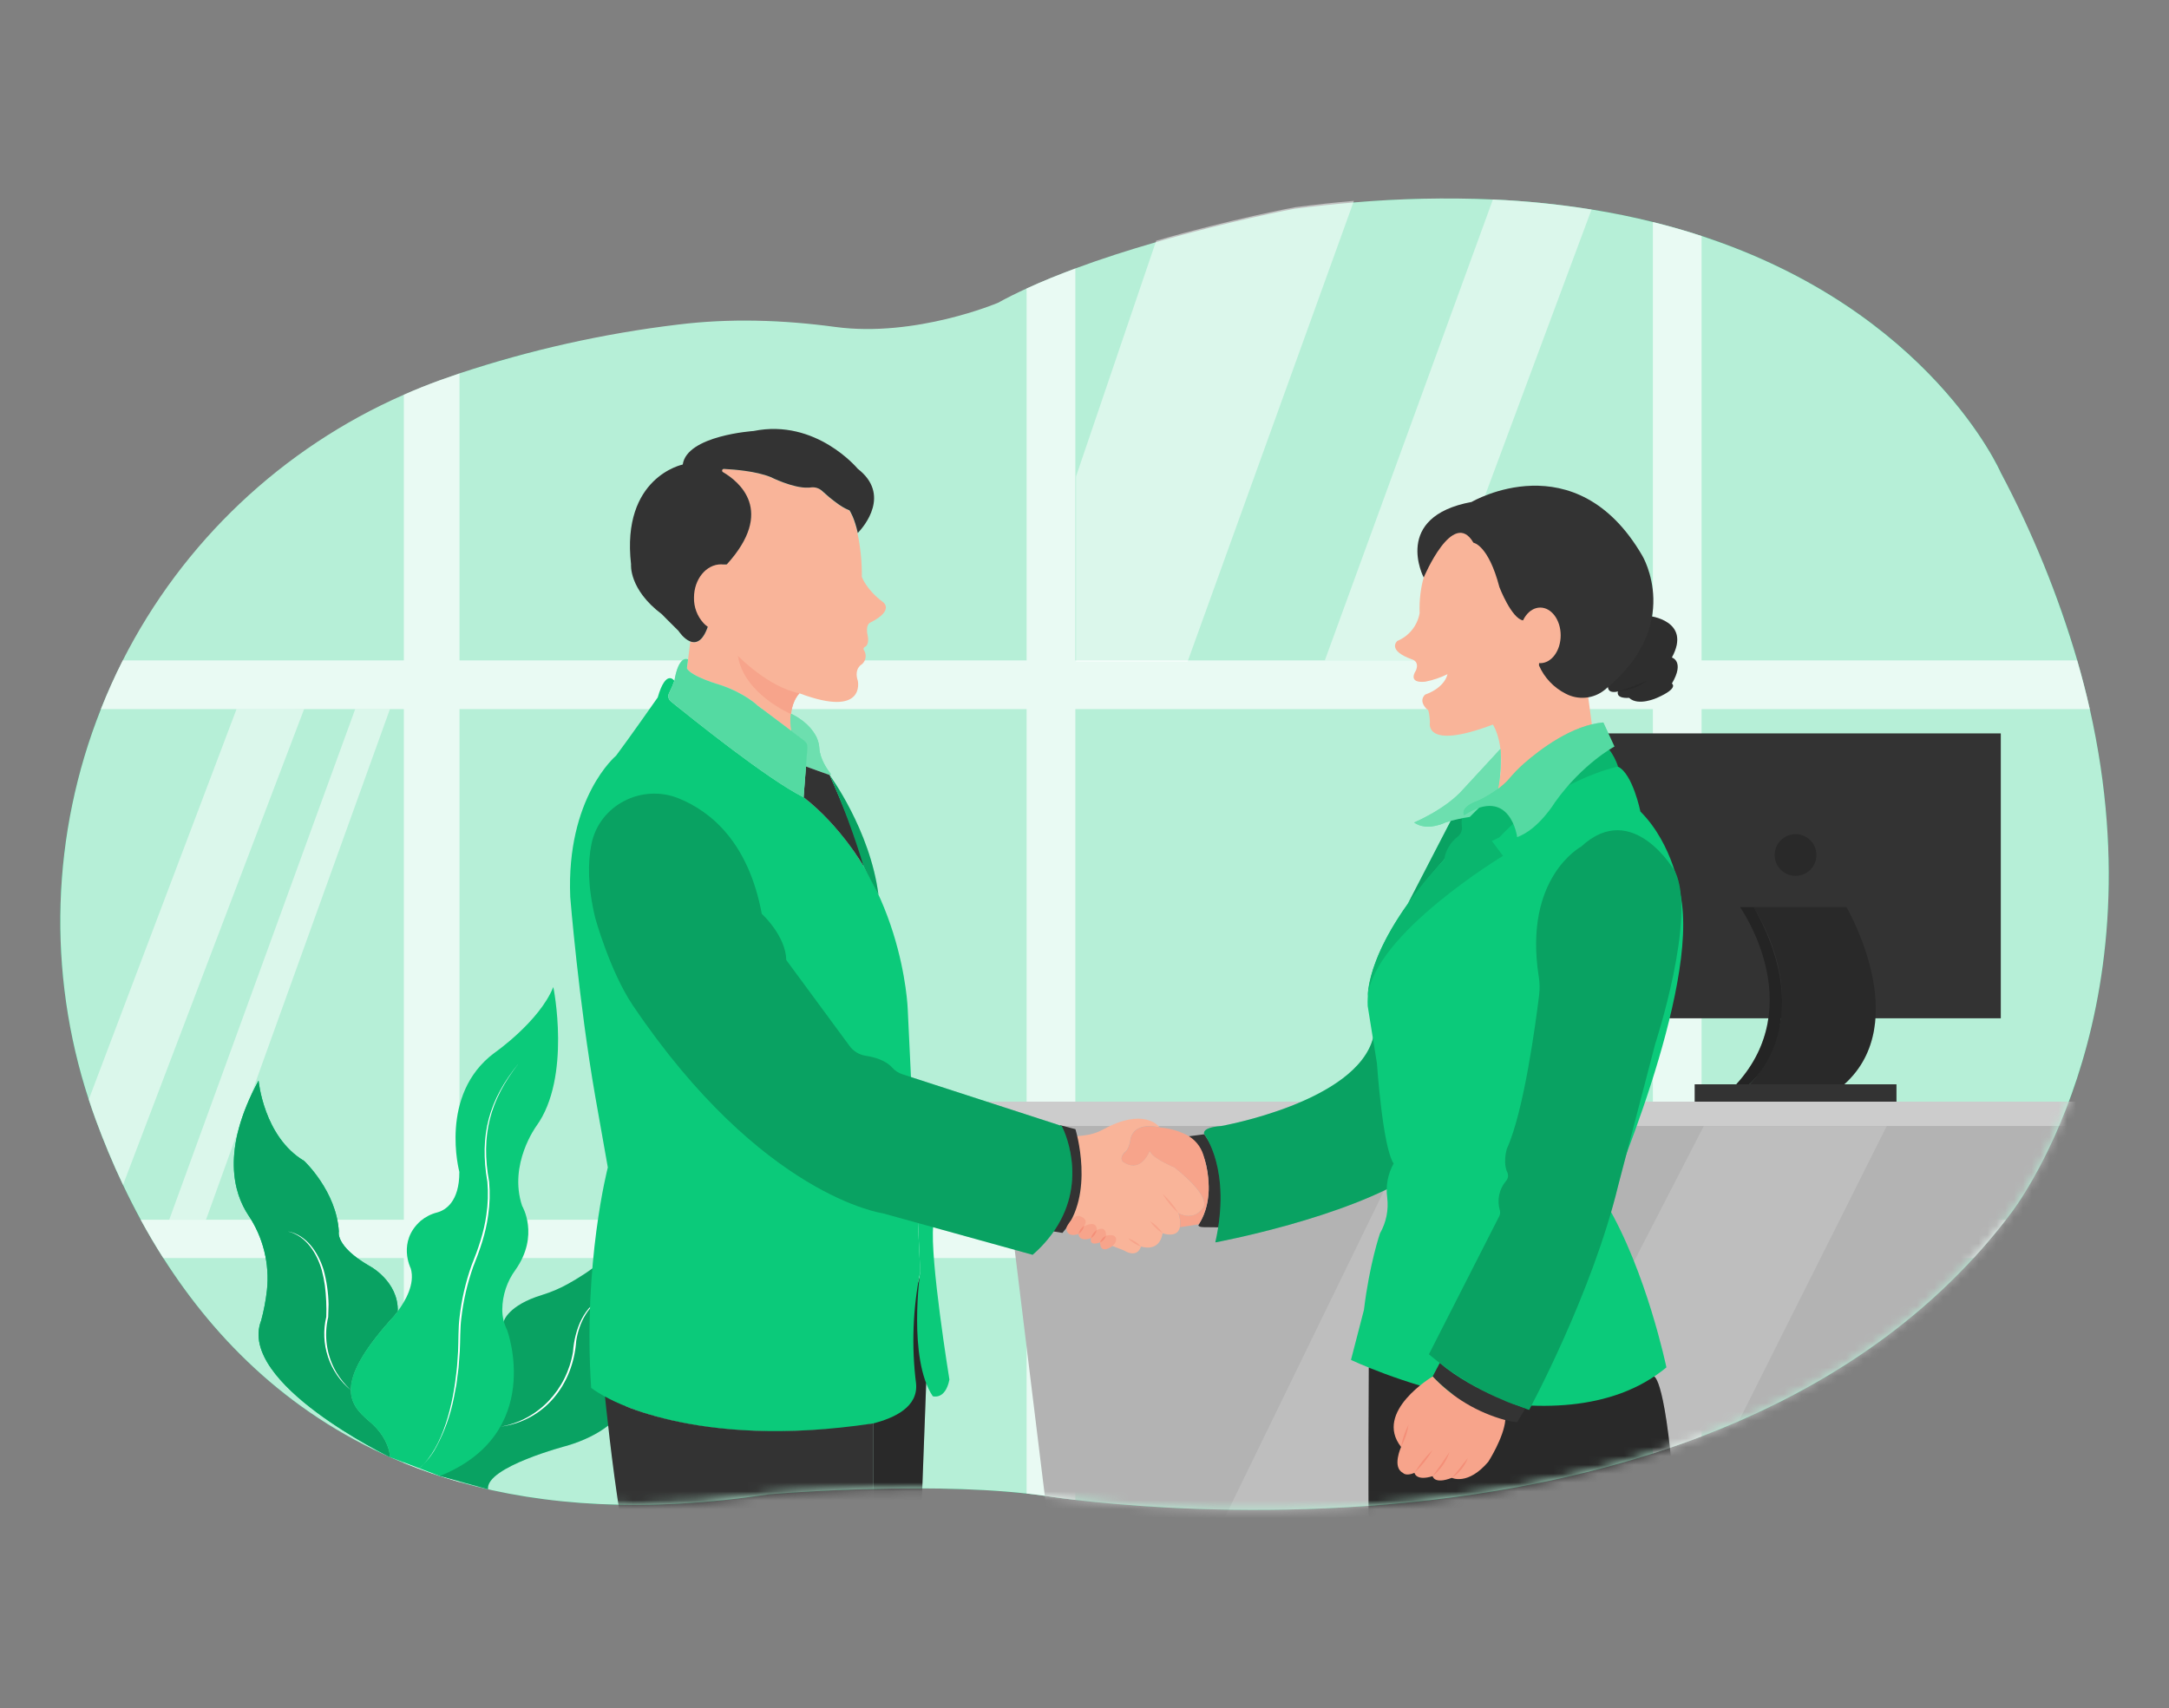 <svg width="245" height="193" viewBox="0 0 245 193" fill="none" xmlns="http://www.w3.org/2000/svg">
<rect x="0" y="0" width="245" height="193" fill="#808080" stroke="none"/>
<path d="M226.004 53.393C226.004 53.393 215.638 29.466 179.775 23.673C176.086 23.081 172.366 22.703 168.634 22.542C163.37 22.317 158.097 22.433 152.849 22.893C150.7 23.081 148.491 23.318 146.224 23.605C146.224 23.605 138.968 24.953 130.521 27.395C124.459 29.141 117.786 31.453 112.735 34.229C112.735 34.229 103.425 38.185 94.355 36.953C88.449 36.156 82.469 35.961 76.561 36.69C69.203 37.597 59.55 39.398 49.702 42.973C16.541 55.001 -0.806 91.005 10.024 124.227C10.273 124.979 10.531 125.733 10.805 126.488C11.7 128.924 12.721 131.4 13.896 133.873C23.772 154.679 44.274 175.246 86.878 168.813C86.878 168.813 105.522 167.202 118.007 168.989C118.007 168.989 193.771 181.373 227.178 137.021C227.184 137.021 252.726 104.39 226.004 53.393Z" fill="#0BCA7A"/>
<path opacity="0.7" d="M227.18 137.021C226.982 137.284 226.784 137.546 226.583 137.804C225.413 139.311 224.196 140.751 222.932 142.125C214.27 151.553 203.505 157.952 192.203 162.279C190.38 162.974 188.547 163.616 186.701 164.203C159.735 172.826 131.165 170.585 121.464 169.452C119.245 169.192 118.014 168.988 118.014 168.988C117.347 168.895 116.659 168.807 115.96 168.731C103.582 167.372 86.88 168.813 86.88 168.813C73.014 170.907 61.482 170.139 51.903 167.437C49.769 166.834 47.669 166.114 45.615 165.28C33.135 160.193 24.464 151.579 18.448 142.125C17.54 140.701 16.691 139.26 15.901 137.804C15.19 136.498 14.523 135.187 13.9 133.87C12.726 131.397 11.704 128.921 10.81 126.487C10.538 125.734 10.278 124.98 10.029 124.226C5.311 109.812 5.796 94.203 11.402 80.109C12.139 78.238 12.961 76.406 13.866 74.612C20.648 61.24 31.864 50.632 45.603 44.598C46.935 44.008 48.297 43.461 49.69 42.956C50.425 42.69 51.159 42.434 51.891 42.187C59.905 39.529 68.165 37.681 76.548 36.673C82.463 35.941 88.434 36.139 94.343 36.936C103.415 38.16 112.723 34.211 112.723 34.211C113.739 33.646 114.822 33.115 115.949 32.595C117.692 31.792 119.548 31.037 121.453 30.334C124.444 29.22 127.548 28.234 130.508 27.38C138.956 24.941 146.211 23.587 146.211 23.587C148.475 23.297 150.685 23.062 152.839 22.881C158.087 22.425 163.359 22.31 168.621 22.536C172.354 22.7 176.073 23.078 179.763 23.667C182.189 24.057 184.498 24.528 186.69 25.08C188.609 25.555 190.443 26.08 192.191 26.657C218.076 35.135 225.992 53.387 225.992 53.387C229.583 60.153 232.48 67.264 234.637 74.612C235.174 76.481 235.646 78.313 236.052 80.106C244.026 115.505 227.18 137.021 227.18 137.021Z" fill="white"/>
<g opacity="0.7">
<path d="M236.05 80.109H11.396C12.138 78.238 12.961 76.406 13.867 74.612H234.626C235.173 76.483 235.648 78.316 236.05 80.109Z" fill="white"/>
<path d="M226.583 137.804C225.413 139.311 224.197 140.751 222.933 142.125H18.439C17.532 140.701 16.683 139.26 15.893 137.804H226.583Z" fill="white"/>
<path d="M51.903 42.19V167.437C49.769 166.835 47.67 166.115 45.615 165.28V44.601C46.947 44.011 48.309 43.464 49.702 42.959C50.437 42.693 51.171 42.437 51.903 42.19Z" fill="white"/>
<path d="M121.465 30.334V169.452C119.246 169.192 118.015 168.989 118.015 168.989C117.348 168.895 116.66 168.808 115.961 168.731V32.598C117.704 31.795 119.561 31.041 121.465 30.334Z" fill="white"/>
<path d="M192.203 26.663V162.279C190.381 162.974 188.547 163.616 186.702 164.203V25.085C188.621 25.56 190.455 26.086 192.203 26.663Z" fill="white"/>
</g>
<path opacity="0.5" d="M152.932 22.694L134.136 74.77H121.543V53.828L130.599 27.197C139.051 24.755 146.304 23.407 146.304 23.407C148.568 23.113 150.778 22.875 152.932 22.694Z" fill="white"/>
<path opacity="0.5" d="M179.773 23.672C172.928 42.046 160.796 74.612 160.878 74.612H149.646L168.632 22.539C172.365 22.701 176.085 23.08 179.773 23.672Z" fill="white"/>
<path opacity="0.5" d="M34.352 80.109L13.895 133.87C12.72 131.397 11.699 128.921 10.805 126.485C10.521 125.733 10.273 124.978 10.023 124.224L26.72 80.106L34.352 80.109Z" fill="white"/>
<path opacity="0.5" d="M40.122 80.109L19.113 137.807H23.267L44.047 80.109H40.122Z" fill="white"/>
<path d="M56.91 149.27C56.91 149.27 57.346 147.472 61.285 146.28C62.251 145.981 63.184 145.586 64.069 145.098C66.333 143.866 70.012 141.424 72.027 137.807C72.027 137.807 72.338 136.235 77.449 135.45C77.449 135.45 74.741 141.461 74.591 144.542C74.558 145.45 74.362 146.345 74.011 147.184C73.003 149.516 71.272 153.894 71.555 155.861C71.555 155.861 71.945 160.948 64.086 163.319C64.086 163.319 54.807 165.727 55.124 168.251L49.674 166.747L56.91 149.27Z" fill="#0BCA7A"/>
<path opacity="0.2" d="M56.91 149.27C56.91 149.27 57.346 147.472 61.285 146.28C62.251 145.981 63.184 145.586 64.069 145.098C66.333 143.866 70.012 141.424 72.027 137.807C72.027 137.807 72.338 136.235 77.449 135.45C77.449 135.45 74.741 141.461 74.591 144.542C74.558 145.45 74.362 146.345 74.011 147.184C73.003 149.516 71.272 153.894 71.555 155.861C71.555 155.861 71.945 160.948 64.086 163.319C64.086 163.319 54.807 165.727 55.124 168.251L49.674 166.747L56.91 149.27Z" fill="black"/>
<path d="M60.59 127.209C60.59 127.209 57.404 131.527 58.977 136.236C58.977 136.236 60.972 139.559 58.23 143.454C57.273 144.754 56.75 146.322 56.736 147.936C56.732 148.746 56.92 149.545 57.285 150.268C57.285 150.268 61.592 161.957 49.673 166.756L44.047 164.614C44.047 164.614 44.047 162.534 41.684 160.569C39.321 158.605 37.762 156.231 44.047 149.177C44.363 148.851 44.657 148.504 44.927 148.14C45.776 146.992 46.908 145.07 46.398 143.304C46.398 143.304 44.848 140.277 47.53 137.914C48.072 137.467 48.706 137.147 49.387 136.976C50.312 136.722 51.889 135.786 51.889 132.398C51.889 132.398 49.528 123.679 55.819 118.97C55.819 118.97 60.913 115.437 62.498 111.512C62.512 111.509 64.564 121.714 60.59 127.209Z" fill="#0BCA7A"/>
<path d="M44.927 148.136C44.657 148.501 44.363 148.848 44.047 149.174C37.762 156.239 39.327 158.605 41.684 160.566C44.041 162.527 44.047 164.61 44.047 164.61C44.047 164.61 26.751 156.25 29.502 149.185C29.805 148.065 30.023 146.924 30.152 145.771C30.473 142.775 29.725 139.762 28.038 137.264C26.448 134.856 24.903 130.006 29.207 122.076C29.207 122.076 29.773 128.426 34.352 131.154C34.352 131.154 38.008 134.57 38.274 139.132C38.274 139.132 37.821 140.76 41.718 143.015C41.718 143.007 45.018 144.736 44.927 148.136Z" fill="#0BCA7A"/>
<path d="M44.927 148.136C44.657 148.501 44.363 148.848 44.047 149.174C37.762 156.239 39.327 158.605 41.684 160.566C44.041 162.527 44.047 164.61 44.047 164.61C44.047 164.61 26.751 156.25 29.502 149.185C29.805 148.065 30.023 146.924 30.152 145.771C30.473 142.775 29.725 139.762 28.038 137.264C26.448 134.856 24.903 130.006 29.207 122.076C29.207 122.076 29.773 128.426 34.352 131.154C34.352 131.154 38.008 134.57 38.274 139.132C38.274 139.132 37.821 140.76 41.718 143.015C41.718 143.007 45.018 144.736 44.927 148.136Z" fill="#0BCA7A"/>
<path opacity="0.2" d="M44.927 148.136C44.657 148.501 44.363 148.848 44.047 149.174C37.762 156.239 39.327 158.605 41.684 160.566C44.041 162.527 44.047 164.61 44.047 164.61C44.047 164.61 26.751 156.25 29.502 149.185C29.805 148.065 30.023 146.924 30.152 145.771C30.473 142.775 29.725 139.762 28.038 137.264C26.448 134.856 24.903 130.006 29.207 122.076C29.207 122.076 29.773 128.426 34.352 131.154C34.352 131.154 38.008 134.57 38.274 139.132C38.274 139.132 37.821 140.76 41.718 143.015C41.718 143.007 45.018 144.736 44.927 148.136Z" fill="black"/>
<path d="M56.516 161.18C60.821 160.45 64.027 156.971 64.723 152.721C64.913 150.239 65.92 147.444 68.402 146.441C66.444 147.359 65.402 149.442 65.085 151.494C64.751 156.384 61.522 160.538 56.508 161.18H56.516Z" fill="white"/>
<path d="M32.586 139.132C34.666 139.545 35.953 141.543 36.548 143.445C36.898 144.722 37.088 146.038 37.114 147.362L37.071 148.801C36.561 150.931 36.895 153.175 38.005 155.064C38.451 155.791 38.992 156.456 39.612 157.042C38.425 156.058 37.537 154.762 37.05 153.3C36.562 151.837 36.495 150.268 36.856 148.77C36.896 147.593 36.844 146.414 36.7 145.245C36.62 144.658 36.503 144.077 36.349 143.504C35.806 141.617 34.601 139.65 32.58 139.138L32.586 139.132Z" fill="white"/>
<path d="M47.375 165.882C50.139 163.44 51.203 158.424 51.574 154.883C51.659 154.204 51.687 153.322 51.744 152.636C51.798 151.463 51.758 150.036 51.905 148.871C52.129 146.867 52.581 144.895 53.252 142.993C54.002 141.133 54.667 139.242 54.936 137.25C55.123 136.016 55.163 134.765 55.055 133.522C54.138 128.271 55.208 124.275 58.584 120.143C55.301 124.331 54.297 128.288 55.247 133.502C55.36 134.761 55.325 136.028 55.143 137.278C54.882 139.282 54.214 141.204 53.467 143.066C52.795 144.952 52.34 146.908 52.112 148.897C51.959 150.058 51.996 151.477 51.936 152.647C51.9 153.184 51.837 153.989 51.795 154.526C51.758 154.809 51.594 156.089 51.554 156.397L51.271 157.884C50.885 159.86 50.2 161.765 49.242 163.536C48.763 164.423 48.126 165.215 47.363 165.874L47.375 165.882Z" fill="white"/>
<mask id="mask0_50_20253" style="mask-type:luminance" maskUnits="userSpaceOnUse" x="6" y="22" width="233" height="149">
<path d="M226.004 53.393C226.004 53.393 215.638 29.466 179.775 23.673C176.086 23.082 172.366 22.705 168.634 22.542C163.37 22.318 158.097 22.435 152.849 22.893C150.7 23.081 148.491 23.318 146.224 23.605C146.224 23.605 138.968 24.953 130.521 27.395C124.459 29.141 117.786 31.453 112.735 34.228C112.735 34.228 103.425 38.185 94.355 36.953C88.449 36.156 82.469 35.958 76.561 36.69C69.203 37.597 59.55 39.398 49.702 42.973C16.541 55.001 -0.806 90.988 10.024 124.227C10.273 124.979 10.531 125.733 10.805 126.488C11.7 128.921 12.721 131.4 13.896 133.873C23.772 154.679 44.274 175.246 86.878 168.813C86.878 168.813 105.522 167.202 118.007 168.989C118.007 168.989 193.771 181.373 227.178 137.021C227.184 137.021 252.726 104.39 226.004 53.393Z" fill="white"/>
</mask>
<g mask="url(#mask0_50_20253)">
<path opacity="0.1" d="M181.592 68.285C180.774 69.364 179.419 69.98 178.091 70.096C177.903 70.109 177.714 70.115 177.525 70.113C179.019 69.862 180.423 69.233 181.603 68.285H181.592Z" fill="black"/>
<path opacity="0.1" d="M181.609 71.476C180.724 72.256 179.467 72.53 178.312 72.499C179.444 72.216 180.562 71.981 181.609 71.476Z" fill="black"/>
<path d="M112.736 125.835L118.716 174.7H224.797L234.455 125.835H112.736Z" fill="#B3B3B3"/>
<path opacity="0.15" d="M136.764 174.7L159.895 127.208H181.006L154.731 174.7H136.764Z" fill="white"/>
<path opacity="0.15" d="M192.459 127.208L167.98 174.7H189.315L213.12 127.208H192.459Z" fill="white"/>
<path d="M237.403 124.461H109.676V127.209H237.403V124.461Z" fill="#CCCCCC"/>
<path d="M226.001 82.856H179.628V115.041H226.001V82.856Z" fill="#333333"/>
<path opacity="0.2" d="M202.816 98.949C204.118 98.949 205.174 97.895 205.174 96.595C205.174 95.295 204.118 94.241 202.816 94.241C201.514 94.241 200.459 95.295 200.459 96.595C200.459 97.895 201.514 98.949 202.816 98.949Z" fill="black"/>
<path d="M198.093 102.482H208.564C208.564 102.482 216.185 115.435 208.324 122.5H197.615C197.615 122.5 205.567 115.042 198.093 102.482Z" fill="#333333"/>
<path opacity="0.2" d="M198.093 102.482H208.564C208.564 102.482 216.185 115.435 208.324 122.5H197.615C197.615 122.5 205.567 115.042 198.093 102.482Z" fill="black"/>
<path d="M198.094 102.482H196.546C196.546 102.482 204.365 113.47 196.121 122.5H197.607C197.607 122.5 205.567 115.827 198.094 102.482Z" fill="#333333"/>
<path opacity="0.3" d="M198.094 102.482H196.546C196.546 102.482 204.365 113.47 196.121 122.5H197.607C197.607 122.5 205.567 115.827 198.094 102.482Z" fill="black"/>
<path d="M214.216 122.5H191.421V124.461H214.216V122.5Z" fill="#333333"/>
<path d="M135.414 138.316C135.17 138.683 136.096 138.641 136.096 138.641L137.822 138.66C139.288 132.256 136.028 128.144 136.028 128.144L134.047 128.404C134.047 128.404 136.384 129.006 136.526 133.989C136.529 133.989 136.684 136.399 135.414 138.316Z" fill="#333333"/>
<path d="M154.613 172.77C154.531 169.944 154.613 154.496 154.613 154.496L170.627 149.861L186.825 155.513C186.825 155.513 188.24 155.513 189.282 171.213" fill="#333333"/>
<path opacity="0.2" d="M154.613 172.77C154.531 169.944 154.613 154.496 154.613 154.496L170.627 149.861L186.825 155.513C186.825 155.513 188.24 155.513 189.282 171.213" fill="black"/>
<path d="M163.865 92.737L159.018 102.103L163.138 97.104L166.771 93.387L165.385 92.085H164.046L163.865 92.737Z" fill="#0BCA7A"/>
<path opacity="0.2" d="M163.865 92.737L159.018 102.103L163.138 97.104L166.771 93.387L165.385 92.085H164.046L163.865 92.737Z" fill="black"/>
<path d="M186.242 69.582C186.242 69.582 191.135 70.085 188.846 74.282C188.846 74.282 190.329 74.712 188.846 77.224C188.846 77.224 189.695 77.727 187.176 78.835C187.176 78.835 185.048 79.821 184.012 78.835C184.012 78.835 182.529 78.996 182.753 78.109C182.753 78.109 181.621 78.473 181.621 77.543C181.63 77.538 184.765 74.895 186.242 69.582Z" fill="#333333"/>
<path opacity="0.1" d="M186.242 69.582C186.242 69.582 191.135 70.085 188.846 74.282C188.846 74.282 190.329 74.712 188.846 77.224C188.846 77.224 189.695 77.727 187.176 78.835C187.176 78.835 185.048 79.821 184.012 78.835C184.012 78.835 182.529 78.996 182.753 78.109C182.753 78.109 181.621 78.473 181.621 77.543C181.63 77.538 184.765 74.895 186.242 69.582Z" fill="black"/>
<path d="M135.777 136.592C134.668 138.005 133.117 137.061 133.117 137.061C133.293 137.568 133.349 138.109 133.278 138.641C132.995 139.958 131.323 139.327 131.323 139.327C130.943 141.588 128.883 140.822 128.883 140.822C128.413 142.235 127.001 141.289 127.001 141.289L120.422 138.708C123.252 133.777 121.554 128.376 121.554 128.376L122.445 128.277C123.207 128.193 123.946 127.962 124.619 127.596C129.115 125.123 130.827 127.197 130.827 127.197C130.892 127.251 130.96 127.305 131.023 127.361C127.675 126.632 127.664 128.927 127.664 128.927C127.454 129.973 127.035 130.182 127.035 130.182C126.407 130.812 126.826 131.23 126.826 131.23C128.589 132.462 129.557 130.702 129.82 130.1C129.824 130.089 129.831 130.08 129.841 130.074C129.85 130.068 129.861 130.065 129.872 130.065C129.883 130.065 129.894 130.068 129.904 130.074C129.913 130.08 129.92 130.089 129.925 130.1C130.227 130.877 132.653 131.877 132.653 131.877C137.353 135.659 135.777 136.592 135.777 136.592Z" fill="#F9B499"/>
<path d="M127.428 139.898C127.982 140.08 128.482 140.397 128.882 140.82C128.328 140.639 127.828 140.322 127.428 139.898Z" fill="#F7A48B"/>
<path d="M129.893 137.954C130.466 138.302 130.955 138.771 131.327 139.328C130.756 138.978 130.266 138.51 129.893 137.954Z" fill="#F7A48B"/>
<path d="M131.322 134.879C132.029 135.51 132.634 136.246 133.116 137.061C132.41 136.429 131.805 135.694 131.322 134.879Z" fill="#F7A48B"/>
<path d="M135.415 138.315L133.29 138.64C133.36 138.108 133.305 137.567 133.129 137.061C133.129 137.061 134.679 138.002 135.789 136.591C135.789 136.591 137.365 135.653 132.659 131.894C132.659 131.894 130.234 130.894 129.931 130.117C129.927 130.106 129.919 130.097 129.91 130.091C129.901 130.085 129.89 130.082 129.878 130.082C129.867 130.082 129.856 130.085 129.847 130.091C129.838 130.097 129.83 130.106 129.826 130.117C129.566 130.704 128.598 132.468 126.832 131.247C126.832 131.247 126.413 130.829 127.041 130.199C127.041 130.199 127.46 129.989 127.67 128.944C127.67 128.944 127.67 126.649 131.029 127.378C132.069 127.46 133.084 127.743 134.017 128.209C134.47 128.44 134.872 128.759 135.199 129.147C135.527 129.535 135.773 129.985 135.924 130.47C136.49 132.236 137.147 135.551 135.415 138.315Z" fill="#F7A48B"/>
<path d="M120.009 139.288L118.75 139.079C122.61 133.347 119.856 127.339 119.743 127.118L121.475 127.568C121.475 127.568 123.773 134.969 120.009 139.288Z" fill="#333333"/>
<path d="M103.946 174.285L104.619 156.274L105.415 155.556L104.079 143.686L98.617 160.812V176.67" fill="#333333"/>
<path opacity="0.2" d="M103.946 174.285L104.619 156.274L105.415 155.556L104.079 143.686L98.617 160.812V176.67" fill="black"/>
<path d="M103.946 143.64C103.946 143.64 102.531 153.51 105.36 157.738C105.36 157.738 106.775 158.207 107.242 155.858C107.242 155.858 105.007 142.131 105.42 138.423L103.677 137.954L103.946 143.64Z" fill="#0BCA7A"/>
<path d="M91.038 86.599L91.205 84.428C91.216 84.285 91.191 84.142 91.131 84.011C91.072 83.881 90.981 83.768 90.865 83.682L89.36 82.552L88.986 80.466C90.95 81.314 91.839 82.481 92.235 83.292C92.424 83.694 92.531 84.129 92.552 84.572C92.637 85.723 93.401 86.879 93.82 87.413C93.832 87.429 93.838 87.449 93.838 87.469C93.837 87.489 93.83 87.509 93.818 87.525C93.805 87.541 93.788 87.552 93.769 87.558C93.749 87.563 93.728 87.561 93.709 87.554C92.682 87.116 91.038 86.599 91.038 86.599Z" fill="#0BCA7A"/>
<path opacity="0.4" d="M91.038 86.599L91.205 84.428C91.216 84.285 91.191 84.142 91.131 84.011C91.072 83.881 90.981 83.768 90.865 83.682L89.36 82.552L88.986 80.466C90.95 81.314 91.839 82.481 92.235 83.292C92.424 83.694 92.531 84.129 92.552 84.572C92.637 85.723 93.401 86.879 93.82 87.413C93.832 87.429 93.838 87.449 93.838 87.469C93.837 87.489 93.83 87.509 93.818 87.525C93.805 87.541 93.788 87.552 93.769 87.558C93.749 87.563 93.728 87.561 93.709 87.554C92.682 87.116 91.038 86.599 91.038 86.599Z" fill="white"/>
<path d="M98.3 70.337C98.3 70.337 97.711 70.54 98.017 71.846C98.017 71.846 98.238 72.835 97.677 73.095C97.647 73.109 97.621 73.129 97.599 73.153C97.577 73.178 97.56 73.207 97.55 73.239C97.541 73.27 97.537 73.303 97.541 73.336C97.545 73.369 97.556 73.4 97.573 73.429C97.741 73.676 97.812 73.975 97.774 74.272C97.736 74.568 97.591 74.84 97.366 75.037C97.366 75.037 96.424 75.506 96.896 76.916C96.896 76.916 97.839 81.156 90.308 78.329C90.308 78.329 88.894 79.742 89.369 82.569L85.602 79.742C85.602 79.742 84.187 78.329 81.358 77.394C81.358 77.394 78.066 76.453 77.594 75.514L77.721 74.494L77.967 72.558V72.473C78.661 72.756 79.478 72.473 80.09 70.396C79.371 69.614 78.982 68.586 79.003 67.525C79.003 65.447 80.373 63.769 82.062 63.769C87.558 57.709 83.435 54.397 81.624 53.34C81.587 53.318 81.559 53.284 81.543 53.244C81.528 53.204 81.527 53.16 81.54 53.119C81.552 53.078 81.578 53.042 81.614 53.018C81.649 52.993 81.691 52.981 81.734 52.984C82.979 53.04 85.339 53.235 87.003 53.897C87.003 53.897 89.564 55.177 91.248 55.098H91.373L91.545 55.075C91.778 55.042 92.015 55.061 92.239 55.131C92.463 55.201 92.669 55.32 92.841 55.479L93.036 55.654L93.167 55.77L93.376 55.954L93.659 56.197C93.747 56.265 93.835 56.338 93.922 56.409L94.109 56.556C94.252 56.669 94.397 56.776 94.542 56.878L94.743 57.022C94.814 57.07 94.884 57.118 94.958 57.161C95.031 57.203 95.094 57.251 95.162 57.291C95.23 57.33 95.365 57.41 95.462 57.458C95.569 57.514 95.68 57.565 95.793 57.61C95.837 57.63 95.882 57.647 95.929 57.661C95.929 57.661 95.929 57.661 95.929 57.681C96.028 57.825 96.495 58.571 96.857 60.224C97.199 61.85 97.364 63.507 97.349 65.168C97.349 65.168 97.822 66.581 99.704 67.994C99.712 67.988 101.121 68.926 98.3 70.337Z" fill="#F9B499"/>
<path d="M92.182 54.829C92.182 54.829 92.448 55.095 92.853 55.462C92.68 55.303 92.475 55.184 92.25 55.114C92.026 55.044 91.789 55.025 91.557 55.058C91.779 55.026 91.992 54.948 92.182 54.829Z" fill="#F9B499"/>
<path d="M103.476 156.327C103.946 161.496 93.124 161.496 93.124 161.496C74.303 162.909 66.775 156.796 66.775 156.796C65.836 142.702 68.657 131.891 68.657 131.891L67.242 123.905C65.361 113.097 64.412 101.348 64.412 101.348C63.943 90.072 69.588 85.372 69.588 85.372C71.003 83.492 74.292 78.795 74.292 78.795C75.234 75.505 76.174 76.916 76.174 76.916C76.014 77.384 75.819 77.839 75.591 78.278C75.504 78.434 75.475 78.615 75.508 78.79C75.542 78.966 75.636 79.123 75.775 79.236C78.019 81.065 86.687 88.037 90.773 90.072C102.064 99 102.534 114.035 102.534 114.035L103.949 143.64C103.104 147.816 102.944 152.1 103.476 156.327Z" fill="#0BCA7A"/>
<path d="M119.139 138.96C118.432 139.999 117.592 140.94 116.64 141.761L99.712 137.072C99.712 137.072 86.066 135.193 71.481 113.578C68.912 109.771 67.236 103.711 67.236 103.711C66.387 100.187 66.387 97.466 66.803 95.385C67.689 90.943 72.517 88.489 76.708 90.216C80.305 91.692 84.538 95.159 86.046 103.24C86.046 103.24 88.752 105.698 88.814 108.462L95.965 118.173C96.395 118.763 97.041 119.158 97.762 119.273C98.699 119.414 100.026 119.762 100.773 120.609C101.093 120.969 101.505 121.234 101.965 121.378L119.923 127.206C120.059 127.421 123.005 133.229 119.139 138.96Z" fill="#0BCA7A"/>
<path opacity="0.2" d="M119.139 138.96C118.432 139.999 117.592 140.94 116.64 141.761L99.712 137.072C99.712 137.072 86.066 135.193 71.481 113.578C68.912 109.771 67.236 103.711 67.236 103.711C66.387 100.187 66.387 97.466 66.803 95.385C67.689 90.943 72.517 88.489 76.708 90.216C80.305 91.692 84.538 95.159 86.046 103.24C86.046 103.24 88.752 105.698 88.814 108.462L95.965 118.173C96.395 118.763 97.041 119.158 97.762 119.273C98.699 119.414 100.026 119.762 100.773 120.609C101.093 120.969 101.505 121.234 101.965 121.378L119.923 127.206C120.059 127.421 123.005 133.229 119.139 138.96Z" fill="black"/>
<path d="M90.773 90.072L91.039 86.599L93.708 87.557C93.708 87.557 97.274 95.351 97.554 97.881C97.554 97.881 95.007 93.362 90.773 90.072Z" fill="#333333"/>
<path d="M93.707 87.557C93.707 87.557 98.272 93.74 99.225 101.069L97.553 97.881C96.498 94.359 95.213 90.91 93.707 87.557Z" fill="#0BCA7A"/>
<path opacity="0.2" d="M93.707 87.557C93.707 87.557 98.272 93.74 99.225 101.069L97.553 97.881C96.498 94.359 95.213 90.91 93.707 87.557Z" fill="black"/>
<path d="M98.618 174.859V160.812C78.243 163.89 68.338 157.777 68.338 157.777C68.338 157.777 69.133 165.724 70.075 171.365" fill="#333333"/>
<path d="M125.795 140.622L125.588 140.82C124.173 141.761 124.255 140.359 124.255 140.359C122.925 140.84 123.237 139.882 123.237 139.882C121.822 140.351 121.822 139.412 121.822 139.412C121.117 139.647 120.766 139.472 120.591 139.237C120.51 139.117 120.467 138.976 120.467 138.832C120.467 138.687 120.51 138.546 120.591 138.426C120.874 137.951 121.525 137.086 122.085 137.445C122.085 137.445 123.002 137.705 122.467 138.494C122.467 138.508 122.467 138.531 122.49 138.522C122.773 138.375 123.89 137.881 123.89 138.974C123.89 138.974 124.937 138.347 124.937 139.602C124.937 139.602 126.069 139.282 126.069 140.043C126.065 140.153 126.038 140.261 125.991 140.36C125.944 140.46 125.877 140.549 125.795 140.622Z" fill="#F7A48B"/>
<path d="M122.463 138.485C122.377 138.862 122.149 139.191 121.826 139.404C121.913 139.028 122.141 138.699 122.463 138.485Z" fill="#F48F78"/>
<path d="M123.886 138.974C123.795 139.348 123.563 139.673 123.238 139.881C123.329 139.507 123.561 139.182 123.886 138.974Z" fill="#F48F78"/>
<path d="M124.932 139.616C124.879 139.783 124.792 139.936 124.675 140.067C124.559 140.197 124.416 140.302 124.256 140.373C124.309 140.207 124.397 140.053 124.514 139.923C124.63 139.792 124.773 139.688 124.932 139.616Z" fill="#F48F78"/>
<path d="M155.115 117.204C153.228 124.532 137.915 127.217 137.915 127.217C135.597 127.395 136.028 128.144 136.028 128.144C136.028 128.144 139.14 132.101 137.276 140.359C137.276 140.359 151.991 137.654 159.83 132.59" fill="#0BCA7A"/>
<path opacity="0.2" d="M155.115 117.204C153.228 124.532 137.915 127.217 137.915 127.217C135.597 127.395 136.028 128.144 136.028 128.144C136.028 128.144 139.14 132.101 137.276 140.359C137.276 140.359 151.991 137.654 159.83 132.59" fill="black"/>
<path d="M169.367 91.038C169.367 91.038 154.065 103.807 154.487 113.648L155.534 120.149C155.534 120.149 156.162 129.568 157.419 131.453C156.765 132.621 156.51 133.969 156.694 135.294C156.866 136.693 156.58 138.11 155.879 139.333C155.879 139.333 154.697 142.747 154.065 147.981L152.6 153.634C152.6 153.634 175.864 164.727 188.231 154.482C188.231 154.482 185.987 143.66 181.439 135.987C181.439 135.987 192.054 111.746 189.821 101.086C189.821 101.086 189.06 95.45 185.293 91.683C185.293 91.683 184.424 87.41 182.763 86.615L177.953 85.821L169.367 91.038Z" fill="#0BCA7A"/>
<path d="M181.776 84.691C182.206 85.27 182.54 85.914 182.767 86.599C182.767 86.599 175.446 88.108 169.367 94.597L168.518 95.015L169.775 96.691C169.775 96.691 155.13 105.526 154.494 112.622C154.494 112.622 154.177 106.724 163.133 97.104C163.293 96.083 163.836 95.162 164.653 94.529C164.825 94.399 164.96 94.226 165.045 94.028C165.13 93.829 165.161 93.613 165.137 93.398C165.046 92.683 165.094 91.604 166.008 90.909L169.795 90.202L179.416 84.34L181.776 84.691Z" fill="#0BCA7A"/>
<path opacity="0.1" d="M181.776 84.691C182.206 85.27 182.54 85.914 182.767 86.599C182.767 86.599 175.446 88.108 169.367 94.597L168.518 95.015L169.775 96.691C169.775 96.691 155.13 105.526 154.494 112.622C154.494 112.622 154.177 106.724 163.133 97.104C163.293 96.083 163.836 95.162 164.653 94.529C164.825 94.399 164.96 94.226 165.045 94.028C165.13 93.829 165.161 93.613 165.137 93.398C165.046 92.683 165.094 91.604 166.008 90.909L169.795 90.202L179.416 84.34L181.776 84.691Z" fill="black"/>
<path d="M163.919 60.267C163.919 60.267 160.144 62.988 160.354 69.268C160.233 69.96 159.94 70.611 159.5 71.16C159.061 71.709 158.49 72.138 157.841 72.408C157.841 72.408 156.582 73.454 159.516 74.502C159.516 74.502 160.365 74.712 159.935 75.757C159.935 75.757 158.888 77.224 160.985 77.015C161.857 76.846 162.702 76.561 163.498 76.167C163.498 76.167 163.288 77.634 160.985 78.47C160.985 78.47 160.136 79.098 161.194 80.146C161.194 80.146 161.426 79.937 161.52 81.61C161.52 81.61 160.77 84.832 168.631 81.859C168.631 81.859 170.278 84.29 169.197 89.125L175.675 85.796L179.806 81.825L179.416 78.897L178.159 63.616L166.631 59.43L163.919 60.267Z" fill="#F9B499"/>
<path d="M172.036 70.091C170.723 69.865 169.368 66.337 169.368 66.337C168.111 61.533 166.433 61.315 166.433 61.315C164.129 57.336 160.816 65.246 160.816 65.246C160.816 65.246 157.21 58.384 166.224 56.708C166.224 56.708 177.962 49.801 185.506 62.779C185.506 62.779 190.249 70.656 181.262 77.936C180.651 78.433 179.909 78.738 179.126 78.816C178.342 78.893 177.554 78.739 176.858 78.371C175.508 77.692 174.439 76.562 173.836 75.178L173.98 71.786V70.373L172.036 70.091Z" fill="#333333"/>
<path d="M173.98 74.921C175.254 74.921 176.287 73.515 176.287 71.781C176.287 70.046 175.254 68.641 173.98 68.641C172.706 68.641 171.674 70.046 171.674 71.781C171.674 73.515 172.706 74.921 173.98 74.921Z" fill="#F9B499"/>
<path d="M159.727 92.924C159.727 92.924 163.343 91.415 165.307 89.134L169.481 84.612C169.481 84.612 169.651 87.218 169.198 89.134L166.017 92.293C165.082 92.427 164.159 92.638 163.258 92.924C163.258 92.924 161.195 93.969 159.727 92.924Z" fill="#0BCA7A"/>
<path opacity="0.4" d="M159.727 92.924C159.727 92.924 163.343 91.415 165.307 89.134L169.481 84.612C169.481 84.612 169.651 87.218 169.198 89.134L166.017 92.293C165.082 92.427 164.159 92.638 163.258 92.924C163.258 92.924 161.195 93.969 159.727 92.924Z" fill="white"/>
<path d="M161.404 153.001C164.731 155.812 168.576 157.946 172.724 159.281C172.724 159.281 179.821 146.17 182.77 133.989L186.969 117.916C186.969 117.916 191.664 103.621 189.216 98.48C189.216 98.48 184.462 90.202 178.593 95.654C178.593 95.654 172.056 99.139 173.811 110.333C173.922 111.014 173.937 111.706 173.856 112.391C173.457 115.664 172.132 125.521 170.236 129.718C170.217 129.761 170.201 129.804 170.188 129.848C170.103 130.168 169.795 131.49 170.259 132.443C170.332 132.599 170.358 132.772 170.335 132.943C170.311 133.113 170.239 133.273 170.126 133.404C169.738 133.858 169.47 134.403 169.346 134.987C169.222 135.572 169.247 136.178 169.419 136.75C169.476 136.967 169.452 137.197 169.351 137.397L161.404 153.001Z" fill="#0BCA7A"/>
<path opacity="0.2" d="M161.404 153.001C164.731 155.812 168.576 157.946 172.724 159.281C172.724 159.281 179.821 146.17 182.77 133.989L186.969 117.916C186.969 117.916 191.664 103.621 189.216 98.48C189.216 98.48 184.462 90.202 178.593 95.654C178.593 95.654 172.056 99.139 173.811 110.333C173.922 111.014 173.937 111.706 173.856 112.391C173.457 115.664 172.132 125.521 170.236 129.718C170.217 129.761 170.201 129.804 170.188 129.848C170.103 130.168 169.795 131.49 170.259 132.443C170.332 132.599 170.358 132.772 170.335 132.943C170.311 133.113 170.239 133.273 170.126 133.404C169.738 133.858 169.47 134.403 169.346 134.987C169.222 135.572 169.247 136.178 169.419 136.75C169.476 136.967 169.452 137.197 169.351 137.397L161.404 153.001Z" fill="black"/>
<path d="M162.624 153.993L161.823 155.51C161.823 155.51 165.828 159.99 171.371 160.68L172.282 159.136C172.282 159.136 166.569 157.288 162.624 153.993Z" fill="#333333"/>
<path d="M161.824 155.51C161.824 155.51 155.117 159.49 158.261 163.466C158.261 163.466 157.211 165.769 158.47 166.397C158.47 166.397 158.77 166.815 159.772 166.397C159.772 166.397 159.936 167.355 161.824 166.77C161.824 166.77 161.973 167.731 163.994 166.959C163.994 166.959 165.805 167.861 168.112 165.142C168.112 165.142 169.858 162.429 170.033 160.436C166.893 159.584 164.051 157.879 161.824 155.51Z" fill="#F7A48B"/>
<path d="M158.26 163.466C158.404 162.588 158.69 161.739 159.109 160.954C158.965 161.832 158.678 162.681 158.26 163.466Z" fill="#F48F78"/>
<path d="M159.771 166.397C160.339 165.449 161.029 164.579 161.823 163.811C161.255 164.759 160.565 165.628 159.771 166.397Z" fill="#F48F78"/>
<path d="M163.728 164.048C163.361 165.116 162.701 166.059 161.823 166.77C162.483 165.866 163.108 164.984 163.728 164.048Z" fill="#F48F78"/>
<path d="M165.804 164.721C165.454 165.641 164.82 166.425 163.993 166.96C164.65 166.239 165.176 165.464 165.804 164.721Z" fill="#F48F78"/>
<path d="M90.3 78.323C90.3 78.323 89.525 78.996 89.361 80.675C89.361 80.675 84.015 78.414 83.356 74.101C83.356 74.101 86.794 77.648 90.3 78.323Z" fill="#F7A48B"/>
<path d="M91.205 84.428L91.038 86.599L90.772 90.072C86.697 88.037 78.038 81.065 75.774 79.237C75.636 79.124 75.541 78.966 75.508 78.791C75.474 78.616 75.503 78.434 75.59 78.278C75.818 77.84 76.013 77.384 76.173 76.916C76.645 74.09 77.588 74.466 77.588 74.466L77.715 74.486L77.588 75.506C78.058 76.444 81.352 77.385 81.352 77.385C84.181 78.324 85.596 79.734 85.596 79.734L89.36 82.56L90.866 83.691C90.98 83.775 91.07 83.887 91.13 84.016C91.189 84.145 91.215 84.287 91.205 84.428Z" fill="#0BCA7A"/>
<path opacity="0.3" d="M91.205 84.428L91.038 86.599L90.772 90.072C86.697 88.037 78.038 81.065 75.774 79.237C75.636 79.124 75.541 78.966 75.508 78.791C75.474 78.616 75.503 78.434 75.59 78.278C75.818 77.84 76.013 77.384 76.173 76.916C76.645 74.09 77.588 74.466 77.588 74.466L77.715 74.486L77.588 75.506C78.058 76.444 81.352 77.385 81.352 77.385C84.181 78.324 85.596 79.734 85.596 79.734L89.36 82.56L90.866 83.691C90.98 83.775 91.07 83.887 91.13 84.016C91.189 84.145 91.215 84.287 91.205 84.428Z" fill="white"/>
<path d="M96.891 60.219C96.523 58.565 96.062 57.819 95.963 57.675C95.963 57.675 95.963 57.658 95.963 57.655C95.917 57.641 95.871 57.624 95.827 57.604C95.714 57.559 95.603 57.508 95.496 57.452C95.397 57.401 95.298 57.344 95.196 57.285C95.094 57.226 95.06 57.2 94.992 57.155C94.924 57.11 94.848 57.065 94.777 57.017L94.576 56.872C94.433 56.771 94.288 56.663 94.143 56.55L93.956 56.403C93.869 56.333 93.781 56.259 93.693 56.191L93.41 55.948L93.201 55.764C93.156 55.728 93.11 55.685 93.071 55.649L92.875 55.473C92.703 55.314 92.497 55.195 92.273 55.125C92.049 55.055 91.812 55.036 91.579 55.069L91.407 55.092H91.282C89.584 55.171 87.037 53.891 87.037 53.891C85.373 53.229 83.013 53.043 81.768 52.978C81.725 52.975 81.683 52.987 81.648 53.012C81.613 53.036 81.587 53.072 81.574 53.113C81.561 53.154 81.563 53.198 81.578 53.238C81.593 53.278 81.621 53.312 81.658 53.334C83.469 54.391 87.6 57.703 82.096 63.763C80.398 63.763 79.037 65.442 79.037 67.519C79.007 68.574 79.383 69.6 80.087 70.387C79.476 72.451 78.672 72.733 77.965 72.465C77.221 72.182 76.64 71.275 76.64 71.275C75.684 70.337 74.764 69.395 74.764 69.395C71.003 66.569 71.281 63.76 71.281 63.76C70.149 53.888 77.119 52.48 77.119 52.48C77.588 49.191 85.116 48.693 85.116 48.693C92.174 47.26 96.88 52.952 96.88 52.952C100.641 55.866 97.632 59.441 96.891 60.219Z" fill="#333333"/>
<path d="M84.497 67.516C84.497 69.593 83.127 71.277 81.441 71.277C81.067 71.273 80.698 71.192 80.357 71.039C80.016 70.886 79.71 70.664 79.46 70.387C78.747 69.603 78.364 68.575 78.39 67.516C78.39 65.441 79.76 63.757 81.449 63.757C83.138 63.757 84.497 65.441 84.497 67.516Z" fill="#F9B499"/>
<path opacity="0.1" d="M182.767 78.109C183.899 77.786 184.948 77.334 186.032 76.91C185.084 77.619 183.949 78.036 182.767 78.109Z" fill="black"/>
<path d="M171.371 94.574C171.371 94.574 170.627 88.735 165.386 92.084C165.386 92.084 164.758 91.236 167.064 90.411C167.064 90.411 169.234 89.411 170.446 88.003C170.962 87.389 171.522 86.811 172.121 86.276C173.983 84.648 177.597 81.91 181.106 81.619L182.362 84.34C182.362 84.34 178.799 86.225 175.655 90.62C175.655 90.62 173.793 93.712 171.371 94.574Z" fill="#0BCA7A"/>
<path opacity="0.3" d="M171.371 94.574C171.371 94.574 170.627 88.735 165.386 92.084C165.386 92.084 164.758 91.236 167.064 90.411C167.064 90.411 169.234 89.411 170.446 88.003C170.962 87.389 171.522 86.811 172.121 86.276C173.983 84.648 177.597 81.91 181.106 81.619L182.362 84.34C182.362 84.34 178.799 86.225 175.655 90.62C175.655 90.62 173.793 93.712 171.371 94.574Z" fill="white"/>
</g>
</svg>
